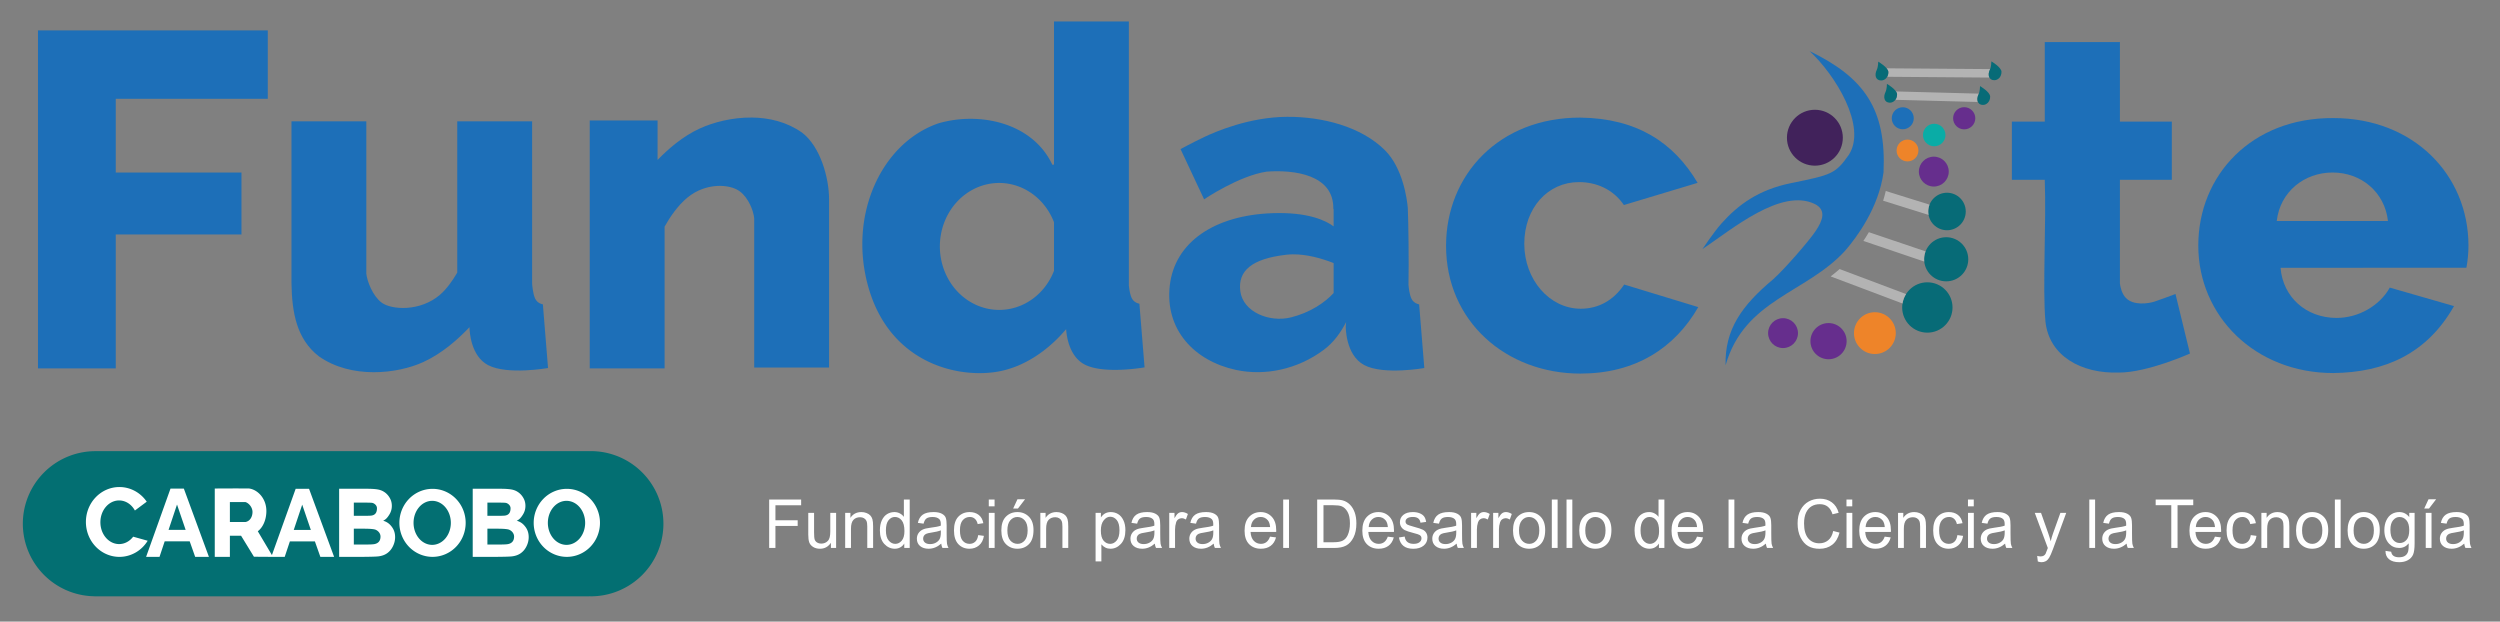 <?xml version="1.0" encoding="UTF-8"?>
<!-- Created with Inkscape (http://www.inkscape.org/) -->
<svg width="379.22mm" height="94.289mm" version="1.1" viewBox="0 0 379.22 94.289" xml:space="preserve" xmlns="http://www.w3.org/2000/svg"><rect x="0" y="0" width="379.22" height="94.289" fill="#808080" stroke="none"/><g transform="translate(1.216)" fill="#1a1a1a"><path transform="scale(1.092 .915)" d="m251.7 82.673c-0.581 0-1.107 0.157-1.578 0.471-0.471 0.31-0.845 0.772-1.123 1.386-0.274 0.61-0.411 1.357-0.411 2.241 0 0.895 0.137 1.671 0.411 2.328 0.278 0.657 0.632 1.136 1.062 1.435 0.435 0.296 0.957 0.444 1.567 0.444 0.694 0 1.282-0.221 1.764-0.663 0.486-0.446 0.825-1.119 1.019-2.021l-0.877-0.269c-0.117 0.687-0.349 1.2-0.696 1.539-0.343 0.336-0.752 0.504-1.227 0.504-0.643 0-1.157-0.274-1.544-0.821-0.387-0.551-0.581-1.377-0.581-2.476 0-0.727 0.095-1.327 0.285-1.802 0.194-0.475 0.451-0.824 0.772-1.047 0.321-0.226 0.701-0.339 1.14-0.339 0.88 0 1.466 0.559 1.758 1.676l0.854-0.247c-0.183-0.767-0.502-1.347-0.958-1.742-0.456-0.398-1.002-0.597-1.638-0.597zm-111.48 0.093-0.597 1.534h0.668l0.986-1.534h-1.057zm196.01 0-0.597 1.534h0.668l0.986-1.534h-1.057zm-230.5 0.043v8.031h0.871v-3.648h3.09v-0.948h-3.09v-2.487h3.571v-0.948h-4.442zm18.712 0v2.881c-0.15-0.252-0.339-0.447-0.57-0.586-0.226-0.142-0.473-0.213-0.739-0.213-0.372 0-0.712 0.111-1.019 0.334-0.303 0.223-0.546 0.564-0.729 1.024-0.183 0.46-0.274 1.021-0.274 1.682 0 0.964 0.205 1.712 0.614 2.246 0.413 0.53 0.9 0.794 1.463 0.794 0.267 0 0.515-0.073 0.745-0.219 0.23-0.15 0.418-0.365 0.564-0.646v0.734h0.756v-8.031h-0.811zm11.794 0v1.134h0.805v-1.134h-0.805zm40.897 0v8.031h0.805v-8.031h-0.805zm4.721 0v8.031h2.377c0.676 0 1.221-0.132 1.638-0.395 0.42-0.267 0.763-0.716 1.03-1.347 0.267-0.635 0.4-1.408 0.4-2.317 0-0.708-0.079-1.32-0.236-1.835-0.157-0.519-0.376-0.948-0.658-1.288s-0.613-0.573-0.997-0.701c-0.292-0.099-0.72-0.148-1.282-0.148h-2.273zm32.593 0v8.031h0.805v-8.031h-0.805zm2.043 0v8.031h0.806v-8.031h-0.806zm12.78 0v2.881c-0.15-0.252-0.34-0.447-0.57-0.586-0.226-0.142-0.473-0.213-0.739-0.213-0.372 0-0.712 0.111-1.019 0.334-0.303 0.223-0.546 0.564-0.728 1.024-0.183 0.46-0.274 1.021-0.274 1.682 0 0.964 0.205 1.712 0.614 2.246 0.413 0.53 0.9 0.794 1.463 0.794 0.267 0 0.515-0.073 0.745-0.219 0.23-0.15 0.418-0.365 0.564-0.646v0.734h0.756v-8.031h-0.81zm9.728 0v8.031h0.805v-8.031h-0.805zm16.378 0v1.134h0.805v-1.134h-0.805zm16.877 0v1.134h0.805v-1.134h-0.805zm16.855 0v8.031h0.806v-8.031h-0.806zm9.219 0v0.948h2.169v7.083h0.871v-7.083h2.18v-0.948h-5.22zm24.891 0v8.031h0.805v-8.031h-0.805zm-140.49 0.948h1.38c0.508 0 0.878 0.053 1.112 0.159 0.347 0.157 0.63 0.469 0.849 0.937 0.223 0.464 0.334 1.103 0.334 1.917 0 0.76-0.104 1.411-0.312 1.956-0.157 0.409-0.381 0.707-0.674 0.893-0.292 0.183-0.721 0.274-1.287 0.274h-1.402v-6.135zm-64.194 1.134c-0.329 0-0.621 0.08-0.877 0.241-0.252 0.157-0.466 0.396-0.641 0.718v-0.827h-0.728v5.817h0.805v-3.177c0-0.701 0.115-1.196 0.345-1.485 0.23-0.288 0.539-0.433 0.926-0.433 0.204 0 0.384 0.055 0.537 0.165 0.157 0.106 0.272 0.257 0.345 0.454 0.073 0.197 0.11 0.509 0.11 0.937v3.539h0.811v-3.577c0-0.537-0.033-0.935-0.099-1.194-0.066-0.259-0.166-0.469-0.301-0.63-0.131-0.164-0.306-0.296-0.526-0.395-0.215-0.102-0.451-0.153-0.707-0.153zm10.019 0c-0.643 0-1.137 0.142-1.484 0.427-0.343 0.285-0.572 0.739-0.685 1.364l0.795 0.132c0.088-0.427 0.224-0.718 0.411-0.871 0.186-0.157 0.467-0.235 0.843-0.235 0.416 0 0.725 0.117 0.926 0.351 0.142 0.161 0.214 0.44 0.214 0.838l-0.006 0.252c-0.307 0.131-0.789 0.244-1.446 0.339-0.489 0.069-0.855 0.177-1.096 0.323-0.241 0.146-0.431 0.349-0.57 0.608s-0.208 0.557-0.208 0.892c0 0.508 0.148 0.911 0.444 1.211s0.692 0.449 1.189 0.449c0.314 0 0.617-0.071 0.909-0.213 0.292-0.142 0.573-0.354 0.843-0.636 0.026 0.278 0.081 0.517 0.165 0.718h0.843c-0.102-0.226-0.172-0.459-0.208-0.696-0.033-0.241-0.049-0.821-0.049-1.742v-1.315c0-0.533-0.039-0.938-0.115-1.216-0.073-0.278-0.252-0.51-0.536-0.696-0.285-0.19-0.678-0.285-1.178-0.285zm5.029 0c-0.639 0-1.163 0.254-1.572 0.762-0.405 0.504-0.608 1.261-0.608 2.273 0 1.004 0.201 1.764 0.603 2.279 0.405 0.511 0.921 0.767 1.545 0.767 0.515 0 0.955-0.182 1.32-0.548 0.369-0.365 0.599-0.895 0.69-1.589l-0.794-0.126c-0.058 0.497-0.197 0.863-0.416 1.101-0.215 0.234-0.477 0.351-0.783 0.351-0.391 0-0.712-0.177-0.964-0.531-0.248-0.354-0.372-0.928-0.372-1.72 0-0.767 0.13-1.325 0.389-1.676 0.263-0.354 0.593-0.531 0.992-0.531 0.267 0 0.495 0.099 0.685 0.296 0.19 0.194 0.324 0.487 0.4 0.882l0.783-0.148c-0.095-0.614-0.312-1.073-0.652-1.38-0.336-0.307-0.751-0.46-1.244-0.46zm6.634 0c-0.646 0-1.181 0.255-1.605 0.767-0.42 0.511-0.63 1.269-0.63 2.273 0 1.001 0.212 1.758 0.635 2.273 0.427 0.511 0.96 0.767 1.599 0.767 0.65 0 1.185-0.255 1.605-0.767 0.42-0.511 0.63-1.289 0.63-2.334 0-0.964-0.214-1.702-0.641-2.213-0.427-0.511-0.959-0.767-1.594-0.767zm5.428 0c-0.329 0-0.62 0.08-0.876 0.241-0.252 0.157-0.466 0.396-0.641 0.718v-0.827h-0.729v5.817h0.805v-3.177c0-0.701 0.115-1.196 0.345-1.485 0.23-0.288 0.538-0.433 0.925-0.433 0.205 0 0.384 0.055 0.537 0.165 0.157 0.106 0.272 0.257 0.345 0.454 0.073 0.197 0.109 0.509 0.109 0.937v3.539h0.811v-3.577c0-0.537-0.033-0.935-0.098-1.194-0.066-0.259-0.166-0.469-0.301-0.63-0.131-0.164-0.307-0.296-0.526-0.395-0.215-0.102-0.451-0.153-0.707-0.153zm7.543 0c-0.288 0-0.545 0.069-0.767 0.208-0.223 0.139-0.425 0.366-0.608 0.68v-0.756h-0.739v8.047h0.805v-2.832c0.157 0.234 0.343 0.415 0.559 0.542 0.215 0.128 0.448 0.191 0.696 0.191 0.559 0 1.044-0.266 1.457-0.799 0.416-0.537 0.624-1.3 0.624-2.29 0-0.639-0.093-1.185-0.279-1.638-0.183-0.456-0.426-0.796-0.729-1.018s-0.642-0.334-1.018-0.334zm5.034 0c-0.643 0-1.137 0.142-1.484 0.427-0.343 0.285-0.571 0.739-0.684 1.364l0.794 0.132c0.088-0.427 0.224-0.718 0.411-0.871 0.186-0.157 0.468-0.235 0.844-0.235 0.416 0 0.724 0.117 0.925 0.351 0.142 0.161 0.214 0.44 0.214 0.838l-0.005 0.252c-0.307 0.131-0.789 0.244-1.447 0.339-0.489 0.069-0.854 0.177-1.095 0.323-0.241 0.146-0.431 0.349-0.57 0.608-0.139 0.259-0.208 0.557-0.208 0.892 0 0.508 0.148 0.911 0.444 1.211 0.296 0.299 0.692 0.449 1.189 0.449 0.314 0 0.617-0.071 0.909-0.213 0.292-0.142 0.573-0.354 0.843-0.636 0.026 0.278 0.081 0.517 0.165 0.718h0.843c-0.102-0.226-0.172-0.459-0.208-0.696-0.033-0.241-0.049-0.821-0.049-1.742v-1.315c0-0.533-0.038-0.938-0.115-1.216-0.073-0.278-0.252-0.51-0.537-0.696-0.285-0.19-0.678-0.285-1.178-0.285zm4.848 0c-0.194 0-0.369 0.068-0.526 0.203-0.153 0.131-0.323 0.402-0.509 0.811v-0.882h-0.729v5.817h0.805v-3.046c0-0.424 0.051-0.824 0.153-1.2 0.058-0.215 0.159-0.383 0.301-0.504s0.3-0.181 0.471-0.181c0.19 0 0.385 0.071 0.586 0.213l0.274-0.915c-0.281-0.212-0.557-0.318-0.827-0.318zm3.331 0c-0.643 0-1.137 0.142-1.484 0.427-0.343 0.285-0.572 0.739-0.685 1.364l0.794 0.132c0.088-0.427 0.225-0.718 0.411-0.871 0.186-0.157 0.467-0.235 0.843-0.235 0.416 0 0.725 0.117 0.926 0.351 0.142 0.161 0.213 0.44 0.213 0.838l-0.005 0.252c-0.307 0.131-0.789 0.244-1.446 0.339-0.489 0.069-0.855 0.177-1.096 0.323-0.241 0.146-0.431 0.349-0.57 0.608-0.139 0.259-0.208 0.557-0.208 0.892 0 0.508 0.148 0.911 0.444 1.211 0.296 0.299 0.692 0.449 1.188 0.449 0.314 0 0.618-0.071 0.91-0.213 0.292-0.142 0.573-0.354 0.843-0.636 0.026 0.278 0.08 0.517 0.164 0.718h0.844c-0.102-0.226-0.172-0.459-0.209-0.696-0.033-0.241-0.049-0.821-0.049-1.742v-1.315c0-0.533-0.038-0.938-0.115-1.216-0.073-0.278-0.252-0.51-0.537-0.696-0.285-0.19-0.677-0.285-1.177-0.285zm7.603 0c-0.646 0-1.181 0.265-1.605 0.794-0.42 0.526-0.63 1.29-0.63 2.295 0 0.968 0.208 1.709 0.624 2.224 0.42 0.511 0.968 0.767 1.643 0.767 0.537 0 0.986-0.157 1.347-0.471 0.365-0.318 0.617-0.787 0.756-1.408l-0.833-0.126c-0.237 0.796-0.659 1.194-1.265 1.194-0.387 0-0.716-0.166-0.986-0.498-0.27-0.332-0.422-0.825-0.455-1.479h3.561l0.005-0.263c0-0.982-0.206-1.733-0.619-2.251-0.413-0.519-0.928-0.778-1.545-0.778zm16.357 0c-0.646 0-1.181 0.265-1.605 0.794-0.42 0.526-0.63 1.29-0.63 2.295 0 0.968 0.209 1.709 0.625 2.224 0.42 0.511 0.967 0.767 1.643 0.767 0.537 0 0.986-0.157 1.348-0.471 0.365-0.318 0.617-0.787 0.756-1.408l-0.833-0.126c-0.237 0.796-0.659 1.194-1.265 1.194-0.387 0-0.716-0.166-0.986-0.498-0.27-0.332-0.422-0.825-0.455-1.479h3.56l0.006-0.263c0-0.982-0.207-1.733-0.619-2.251-0.413-0.519-0.927-0.778-1.544-0.778zm4.782 0c-0.562 0-1.003 0.155-1.32 0.466-0.318 0.31-0.476 0.714-0.476 1.21 0 0.288 0.058 0.546 0.175 0.772s0.282 0.407 0.493 0.542c0.212 0.135 0.632 0.299 1.26 0.493 0.435 0.131 0.708 0.241 0.822 0.329 0.164 0.128 0.246 0.307 0.246 0.537 0 0.267-0.097 0.487-0.29 0.663-0.19 0.172-0.46 0.257-0.811 0.257s-0.632-0.099-0.843-0.296c-0.212-0.201-0.341-0.506-0.389-0.915l-0.8 0.154c0.183 1.249 0.846 1.873 1.989 1.873 0.61 0 1.09-0.172 1.44-0.515 0.354-0.343 0.531-0.792 0.531-1.347 0-0.299-0.055-0.557-0.164-0.772-0.11-0.219-0.263-0.391-0.46-0.515-0.197-0.128-0.63-0.299-1.298-0.515-0.486-0.161-0.778-0.278-0.877-0.351-0.164-0.124-0.246-0.294-0.246-0.51 0-0.219 0.086-0.398 0.257-0.537 0.172-0.142 0.433-0.213 0.783-0.213 0.617 0 0.962 0.317 1.036 0.953l0.789-0.132c-0.055-0.402-0.153-0.71-0.296-0.926s-0.349-0.387-0.619-0.515c-0.267-0.128-0.577-0.191-0.931-0.191zm5.007 0c-0.643 0-1.137 0.142-1.484 0.427-0.343 0.285-0.572 0.739-0.685 1.364l0.794 0.132c0.088-0.427 0.225-0.718 0.411-0.871 0.186-0.157 0.467-0.235 0.843-0.235 0.416 0 0.725 0.117 0.926 0.351 0.142 0.161 0.214 0.44 0.214 0.838l-0.006 0.252c-0.307 0.131-0.789 0.244-1.446 0.339-0.489 0.069-0.855 0.177-1.096 0.323-0.241 0.146-0.431 0.349-0.57 0.608-0.139 0.259-0.208 0.557-0.208 0.892 0 0.508 0.148 0.911 0.444 1.211 0.296 0.299 0.692 0.449 1.188 0.449 0.314 0 0.618-0.071 0.91-0.213 0.292-0.142 0.573-0.354 0.843-0.636 0.026 0.278 0.08 0.517 0.164 0.718h0.844c-0.102-0.226-0.172-0.459-0.208-0.696-0.033-0.241-0.05-0.821-0.05-1.742v-1.315c0-0.533-0.038-0.938-0.115-1.216-0.073-0.278-0.252-0.51-0.537-0.696-0.285-0.19-0.677-0.285-1.177-0.285zm4.848 0c-0.194 0-0.369 0.068-0.526 0.203-0.153 0.131-0.323 0.402-0.509 0.811v-0.882h-0.728v5.817h0.805v-3.046c0-0.424 0.051-0.824 0.154-1.2 0.058-0.215 0.158-0.383 0.301-0.504s0.3-0.181 0.471-0.181c0.19 0 0.385 0.071 0.586 0.213l0.274-0.915c-0.281-0.212-0.557-0.318-0.827-0.318zm3.062 0c-0.194 0-0.369 0.068-0.526 0.203-0.153 0.131-0.323 0.402-0.509 0.811v-0.882h-0.728v5.817h0.805v-3.046c0-0.424 0.051-0.824 0.154-1.2 0.058-0.215 0.158-0.383 0.301-0.504 0.142-0.121 0.3-0.181 0.471-0.181 0.19 0 0.385 0.071 0.586 0.213l0.274-0.915c-0.281-0.212-0.557-0.318-0.827-0.318zm3.232 0c-0.646 0-1.181 0.255-1.605 0.767-0.42 0.511-0.63 1.269-0.63 2.273 0 1.001 0.212 1.758 0.635 2.273 0.427 0.511 0.961 0.767 1.6 0.767 0.65 0 1.185-0.255 1.605-0.767 0.42-0.511 0.63-1.289 0.63-2.334 0-0.964-0.214-1.702-0.641-2.213-0.427-0.511-0.958-0.767-1.594-0.767zm9.202 0c-0.646 0-1.181 0.255-1.605 0.767-0.42 0.511-0.63 1.269-0.63 2.273 0 1.001 0.212 1.758 0.635 2.273 0.427 0.511 0.96 0.767 1.599 0.767 0.65 0 1.185-0.255 1.605-0.767 0.42-0.511 0.63-1.289 0.63-2.334 0-0.964-0.214-1.702-0.641-2.213-0.427-0.511-0.959-0.767-1.594-0.767zm12.818 0c-0.646 0-1.181 0.265-1.605 0.794-0.42 0.526-0.63 1.29-0.63 2.295 0 0.968 0.208 1.709 0.624 2.224 0.42 0.511 0.968 0.767 1.643 0.767 0.537 0 0.986-0.157 1.348-0.471 0.365-0.318 0.617-0.787 0.756-1.408l-0.833-0.126c-0.237 0.796-0.659 1.194-1.265 1.194-0.387 0-0.716-0.166-0.986-0.498-0.27-0.332-0.422-0.825-0.455-1.479h3.561l0.006-0.263c0-0.982-0.207-1.733-0.619-2.251-0.413-0.519-0.927-0.778-1.544-0.778zm9.789 0c-0.643 0-1.137 0.142-1.484 0.427-0.343 0.285-0.572 0.739-0.685 1.364l0.794 0.132c0.088-0.427 0.225-0.718 0.411-0.871 0.186-0.157 0.467-0.235 0.843-0.235 0.416 0 0.725 0.117 0.926 0.351 0.142 0.161 0.213 0.44 0.213 0.838l-0.005 0.252c-0.307 0.131-0.789 0.244-1.446 0.339-0.489 0.069-0.855 0.177-1.096 0.323-0.241 0.146-0.431 0.349-0.57 0.608s-0.208 0.557-0.208 0.892c0 0.508 0.148 0.911 0.444 1.211 0.296 0.299 0.692 0.449 1.188 0.449 0.314 0 0.618-0.071 0.91-0.213 0.292-0.142 0.573-0.354 0.843-0.636 0.026 0.278 0.08 0.517 0.164 0.718h0.843c-0.102-0.226-0.172-0.459-0.208-0.696-0.033-0.241-0.049-0.821-0.049-1.742v-1.315c0-0.533-0.038-0.938-0.115-1.216-0.073-0.278-0.252-0.51-0.537-0.696-0.285-0.19-0.677-0.285-1.177-0.285zm16.285 0c-0.646 0-1.181 0.265-1.605 0.794-0.42 0.526-0.63 1.29-0.63 2.295 0 0.968 0.208 1.709 0.624 2.224 0.42 0.511 0.968 0.767 1.643 0.767 0.537 0 0.986-0.157 1.348-0.471 0.365-0.318 0.617-0.787 0.756-1.408l-0.833-0.126c-0.237 0.796-0.659 1.194-1.265 1.194-0.387 0-0.716-0.166-0.986-0.498-0.27-0.332-0.422-0.825-0.455-1.479h3.561l0.006-0.263c0-0.982-0.207-1.733-0.619-2.251-0.413-0.519-0.927-0.778-1.544-0.778zm5.401 0c-0.329 0-0.62 0.08-0.876 0.241-0.252 0.157-0.466 0.396-0.641 0.718v-0.827h-0.729v5.817h0.805v-3.177c0-0.701 0.115-1.196 0.345-1.485 0.23-0.288 0.539-0.433 0.926-0.433 0.205 0 0.384 0.055 0.537 0.165 0.157 0.106 0.272 0.257 0.345 0.454 0.073 0.197 0.109 0.509 0.109 0.937v3.539h0.811v-3.577c0-0.537-0.033-0.935-0.098-1.194-0.066-0.259-0.166-0.469-0.301-0.63-0.131-0.164-0.307-0.296-0.526-0.395-0.215-0.102-0.451-0.153-0.707-0.153zm4.815 0c-0.639 0-1.163 0.254-1.572 0.762-0.405 0.504-0.608 1.261-0.608 2.273 0 1.004 0.201 1.764 0.603 2.279 0.405 0.511 0.92 0.767 1.544 0.767 0.515 0 0.955-0.182 1.32-0.548 0.369-0.365 0.599-0.895 0.69-1.589l-0.794-0.126c-0.058 0.497-0.197 0.863-0.416 1.101-0.215 0.234-0.477 0.351-0.783 0.351-0.391 0-0.712-0.177-0.964-0.531-0.248-0.354-0.372-0.928-0.372-1.72 0-0.767 0.13-1.325 0.389-1.676 0.263-0.354 0.593-0.531 0.992-0.531 0.267 0 0.495 0.099 0.685 0.296 0.19 0.194 0.323 0.487 0.4 0.882l0.783-0.148c-0.095-0.614-0.312-1.073-0.652-1.38-0.336-0.307-0.75-0.46-1.243-0.46zm6.732 0c-0.643 0-1.137 0.142-1.484 0.427-0.343 0.285-0.571 0.739-0.684 1.364l0.794 0.132c0.088-0.427 0.224-0.718 0.411-0.871 0.186-0.157 0.467-0.235 0.843-0.235 0.416 0 0.725 0.117 0.926 0.351 0.142 0.161 0.214 0.44 0.214 0.838l-0.006 0.252c-0.307 0.131-0.789 0.244-1.446 0.339-0.489 0.069-0.855 0.177-1.096 0.323-0.241 0.146-0.431 0.349-0.57 0.608s-0.208 0.557-0.208 0.892c0 0.508 0.148 0.911 0.444 1.211 0.296 0.299 0.692 0.449 1.189 0.449 0.314 0 0.617-0.071 0.909-0.213 0.292-0.142 0.573-0.354 0.843-0.636 0.026 0.278 0.081 0.517 0.165 0.718h0.843c-0.102-0.226-0.172-0.459-0.208-0.696-0.033-0.241-0.049-0.821-0.049-1.742v-1.315c0-0.533-0.038-0.938-0.115-1.216-0.073-0.278-0.252-0.51-0.537-0.696-0.285-0.19-0.678-0.285-1.178-0.285zm16.877 0c-0.643 0-1.137 0.142-1.484 0.427-0.343 0.285-0.572 0.739-0.685 1.364l0.795 0.132c0.088-0.427 0.224-0.718 0.411-0.871 0.186-0.157 0.467-0.235 0.843-0.235 0.416 0 0.725 0.117 0.926 0.351 0.142 0.161 0.214 0.44 0.214 0.838l-0.006 0.252c-0.307 0.131-0.789 0.244-1.446 0.339-0.489 0.069-0.855 0.177-1.096 0.323-0.241 0.146-0.431 0.349-0.57 0.608s-0.208 0.557-0.208 0.892c0 0.508 0.148 0.911 0.444 1.211 0.296 0.299 0.692 0.449 1.189 0.449 0.314 0 0.617-0.071 0.909-0.213 0.292-0.142 0.573-0.354 0.843-0.636 0.026 0.278 0.081 0.517 0.165 0.718h0.843c-0.102-0.226-0.172-0.459-0.208-0.696-0.033-0.241-0.049-0.821-0.049-1.742v-1.315c0-0.533-0.039-0.938-0.115-1.216-0.073-0.278-0.252-0.51-0.536-0.696-0.285-0.19-0.678-0.285-1.178-0.285zm12.046 0c-0.646 0-1.181 0.265-1.605 0.794-0.42 0.526-0.63 1.29-0.63 2.295 0 0.968 0.208 1.709 0.624 2.224 0.42 0.511 0.968 0.767 1.643 0.767 0.537 0 0.986-0.157 1.348-0.471 0.365-0.318 0.617-0.787 0.756-1.408l-0.833-0.126c-0.237 0.796-0.659 1.194-1.265 1.194-0.387 0-0.716-0.166-0.986-0.498-0.27-0.332-0.422-0.825-0.455-1.479h3.561l0.006-0.263c0-0.982-0.207-1.733-0.619-2.251-0.413-0.519-0.927-0.778-1.544-0.778zm5.099 0c-0.639 0-1.163 0.254-1.572 0.762-0.405 0.504-0.608 1.261-0.608 2.273 0 1.004 0.2 1.764 0.602 2.279 0.405 0.511 0.921 0.767 1.545 0.767 0.515 0 0.955-0.182 1.32-0.548 0.369-0.365 0.599-0.895 0.691-1.589l-0.795-0.126c-0.058 0.497-0.197 0.863-0.416 1.101-0.215 0.234-0.476 0.351-0.783 0.351-0.391 0-0.712-0.177-0.964-0.531-0.248-0.354-0.373-0.928-0.373-1.72 0-0.767 0.13-1.325 0.389-1.676 0.263-0.354 0.593-0.531 0.992-0.531 0.267 0 0.495 0.099 0.685 0.296 0.19 0.194 0.323 0.487 0.4 0.882l0.783-0.148c-0.095-0.614-0.312-1.073-0.652-1.38-0.336-0.307-0.751-0.46-1.244-0.46zm4.903 0c-0.329 0-0.621 0.08-0.877 0.241-0.252 0.157-0.466 0.396-0.641 0.718v-0.827h-0.729v5.817h0.806v-3.177c0-0.701 0.115-1.196 0.345-1.485 0.23-0.288 0.539-0.433 0.926-0.433 0.204 0 0.384 0.055 0.537 0.165 0.157 0.106 0.272 0.257 0.345 0.454 0.073 0.197 0.11 0.509 0.11 0.937v3.539h0.811v-3.577c0-0.537-0.033-0.935-0.099-1.194-0.066-0.259-0.166-0.469-0.301-0.63-0.131-0.164-0.306-0.296-0.526-0.395-0.215-0.102-0.451-0.153-0.707-0.153zm4.804 0c-0.646 0-1.181 0.255-1.605 0.767-0.42 0.511-0.63 1.269-0.63 2.273 0 1.001 0.212 1.758 0.635 2.273 0.427 0.511 0.96 0.767 1.599 0.767 0.65 0 1.185-0.255 1.605-0.767 0.42-0.511 0.63-1.289 0.63-2.334 0-0.964-0.214-1.702-0.641-2.213-0.427-0.511-0.959-0.767-1.594-0.767zm7.16 0c-0.646 0-1.181 0.255-1.605 0.767-0.42 0.511-0.63 1.269-0.63 2.273 0 1.001 0.212 1.758 0.636 2.273 0.427 0.511 0.96 0.767 1.599 0.767 0.65 0 1.185-0.255 1.605-0.767 0.42-0.511 0.63-1.289 0.63-2.334 0-0.964-0.213-1.702-0.641-2.213-0.427-0.511-0.959-0.767-1.594-0.767zm4.941 0c-0.383 0-0.73 0.109-1.041 0.329-0.307 0.219-0.555 0.562-0.745 1.03-0.19 0.467-0.285 1.013-0.285 1.638 0 0.931 0.215 1.675 0.646 2.23 0.376 0.482 0.849 0.723 1.419 0.723 0.267 0 0.509-0.064 0.729-0.192 0.219-0.128 0.416-0.318 0.592-0.57 0 0.657-0.024 1.088-0.071 1.293-0.077 0.336-0.221 0.588-0.432 0.756-0.208 0.172-0.49 0.257-0.844 0.257-0.325 0-0.579-0.077-0.761-0.23-0.183-0.15-0.292-0.379-0.329-0.69l-0.789-0.143c-0.011 0.588 0.15 1.048 0.482 1.381 0.332 0.332 0.807 0.498 1.424 0.498 0.467 0 0.867-0.111 1.2-0.334 0.332-0.219 0.572-0.52 0.718-0.904 0.146-0.38 0.219-1.017 0.219-1.912v-5.028h-0.745v0.701c-0.179-0.278-0.385-0.486-0.619-0.625-0.23-0.139-0.486-0.208-0.767-0.208zm7.948 0c-0.643 0-1.137 0.142-1.484 0.427-0.343 0.285-0.572 0.739-0.685 1.364l0.794 0.132c0.088-0.427 0.225-0.718 0.411-0.871 0.186-0.157 0.467-0.235 0.843-0.235 0.416 0 0.725 0.117 0.926 0.351 0.142 0.161 0.214 0.44 0.214 0.838l-0.006 0.252c-0.307 0.131-0.789 0.244-1.446 0.339-0.489 0.069-0.855 0.177-1.096 0.323-0.241 0.146-0.431 0.349-0.57 0.608s-0.208 0.557-0.208 0.892c0 0.508 0.148 0.911 0.444 1.211 0.296 0.299 0.692 0.449 1.189 0.449 0.314 0 0.617-0.071 0.909-0.213 0.292-0.142 0.573-0.354 0.843-0.636 0.026 0.278 0.08 0.517 0.164 0.718h0.844c-0.102-0.226-0.172-0.459-0.208-0.696-0.033-0.241-0.05-0.821-0.05-1.742v-1.315c0-0.533-0.038-0.938-0.115-1.216-0.073-0.278-0.252-0.51-0.537-0.696-0.285-0.19-0.677-0.285-1.177-0.285zm-228.95 0.132v3.604c0 0.537 0.044 0.961 0.132 1.271 0.091 0.31 0.27 0.568 0.537 0.772 0.267 0.201 0.588 0.301 0.964 0.301 0.318 0 0.602-0.082 0.854-0.246 0.252-0.164 0.471-0.411 0.658-0.74v0.855h0.723v-5.817h-0.81v3.117c0 0.73-0.106 1.232-0.318 1.506-0.248 0.318-0.566 0.476-0.953 0.476-0.208 0-0.394-0.06-0.559-0.181-0.161-0.124-0.272-0.286-0.334-0.487-0.058-0.204-0.088-0.606-0.088-1.205v-3.226h-0.805zm25.082 0v5.817h0.805v-5.817h-0.805zm119.14 0v5.817h0.805v-5.817h-0.805zm16.877 0v5.817h0.805v-5.817h-0.805zm9.274 0 1.813 5.828c-0.186 0.592-0.292 0.913-0.317 0.964-0.073 0.146-0.166 0.254-0.28 0.323-0.11 0.069-0.25 0.104-0.422 0.104-0.128 0-0.281-0.03-0.46-0.088l0.088 0.926c0.194 0.08 0.367 0.121 0.52 0.121 0.219 0 0.414-0.057 0.586-0.17 0.175-0.113 0.33-0.3 0.465-0.559 0.139-0.256 0.327-0.767 0.564-1.534l1.813-5.916h-0.811l-1.019 3.39c-0.128 0.431-0.237 0.873-0.329 1.325-0.106-0.478-0.221-0.928-0.345-1.347l-0.997-3.369h-0.871zm54.307 0v5.817h0.805v-5.817h-0.805zm-182.75 0.641c0.362 0 0.669 0.182 0.921 0.548 0.252 0.365 0.378 0.928 0.378 1.687 0 0.771-0.13 1.34-0.389 1.709-0.259 0.369-0.56 0.553-0.904 0.553-0.358 0-0.663-0.177-0.915-0.531-0.252-0.358-0.378-0.913-0.378-1.665 0-0.749 0.133-1.318 0.4-1.709 0.267-0.394 0.562-0.592 0.887-0.592zm-29.903 0.038c0.383 0 0.701 0.188 0.953 0.564 0.252 0.372 0.378 0.966 0.378 1.78 0 0.708-0.126 1.238-0.378 1.589-0.252 0.351-0.55 0.526-0.893 0.526-0.347 0-0.651-0.182-0.914-0.548-0.259-0.365-0.389-0.924-0.389-1.676 0-0.771 0.122-1.335 0.367-1.693 0.245-0.362 0.537-0.542 0.877-0.542zm50.812 0c0.402 0 0.732 0.18 0.992 0.542 0.179 0.248 0.287 0.625 0.323 1.129h-2.662c0.026-0.511 0.166-0.917 0.422-1.216 0.256-0.303 0.564-0.454 0.926-0.454zm16.356 0c0.402 0 0.732 0.18 0.992 0.542 0.179 0.248 0.287 0.625 0.323 1.129h-2.662c0.026-0.511 0.166-0.917 0.421-1.216 0.256-0.303 0.564-0.454 0.926-0.454zm37.659 0c0.383 0 0.701 0.188 0.953 0.564 0.252 0.372 0.378 0.966 0.378 1.78 0 0.708-0.126 1.238-0.378 1.589-0.252 0.351-0.549 0.526-0.893 0.526-0.347 0-0.652-0.182-0.915-0.548-0.259-0.365-0.389-0.924-0.389-1.676 0-0.771 0.122-1.335 0.367-1.693 0.245-0.362 0.536-0.542 0.876-0.542zm5.292 0c0.402 0 0.732 0.18 0.992 0.542 0.179 0.248 0.287 0.625 0.323 1.129h-2.662c0.026-0.511 0.166-0.917 0.421-1.216 0.256-0.303 0.564-0.454 0.926-0.454zm26.074 0c0.402 0 0.732 0.18 0.992 0.542 0.179 0.248 0.287 0.625 0.323 1.129h-2.662c0.026-0.511 0.166-0.917 0.421-1.216 0.256-0.303 0.564-0.454 0.926-0.454zm45.871 0c0.402 0 0.732 0.18 0.992 0.542 0.179 0.248 0.287 0.625 0.323 1.129h-2.662c0.026-0.511 0.166-0.917 0.422-1.216 0.256-0.303 0.564-0.454 0.926-0.454zm-165.05 0.006c0.405 0 0.745 0.184 1.019 0.553 0.274 0.365 0.411 0.922 0.411 1.67 0 0.745-0.137 1.304-0.411 1.676-0.27 0.369-0.596 0.553-0.975 0.553-0.405 0-0.745-0.182-1.018-0.548-0.274-0.369-0.411-0.929-0.411-1.682 0-0.745 0.135-1.302 0.405-1.67 0.27-0.369 0.597-0.553 0.981-0.553zm71.073 0c0.405 0 0.745 0.184 1.019 0.553 0.274 0.365 0.411 0.922 0.411 1.67 0 0.745-0.137 1.304-0.411 1.676-0.27 0.369-0.595 0.553-0.975 0.553-0.405 0-0.745-0.182-1.019-0.548-0.274-0.369-0.411-0.929-0.411-1.682 0-0.745 0.135-1.302 0.405-1.67 0.27-0.369 0.597-0.553 0.98-0.553zm9.203 0c0.405 0 0.745 0.184 1.019 0.553 0.274 0.365 0.411 0.922 0.411 1.67 0 0.745-0.137 1.304-0.411 1.676-0.27 0.369-0.595 0.553-0.975 0.553-0.405 0-0.745-0.182-1.019-0.548-0.274-0.369-0.411-0.929-0.411-1.682 0-0.745 0.135-1.302 0.405-1.67 0.27-0.369 0.597-0.553 0.981-0.553zm99.569 0c0.405 0 0.745 0.184 1.019 0.553 0.274 0.365 0.411 0.922 0.411 1.67 0 0.745-0.137 1.304-0.411 1.676-0.27 0.369-0.595 0.553-0.975 0.553-0.405 0-0.745-0.182-1.019-0.548-0.274-0.369-0.411-0.929-0.411-1.682 0-0.745 0.135-1.302 0.405-1.67 0.27-0.369 0.597-0.553 0.981-0.553zm7.16 0c0.405 0 0.745 0.184 1.018 0.553 0.274 0.365 0.411 0.922 0.411 1.67 0 0.745-0.137 1.304-0.411 1.676-0.27 0.369-0.595 0.553-0.975 0.553-0.405 0-0.745-0.182-1.019-0.548-0.274-0.369-0.411-0.929-0.411-1.682 0-0.745 0.135-1.302 0.405-1.67 0.27-0.369 0.597-0.553 0.981-0.553zm4.99 0c0.376 0 0.695 0.178 0.958 0.536 0.263 0.354 0.395 0.897 0.395 1.627 0 0.749-0.128 1.295-0.384 1.638s-0.566 0.515-0.931 0.515-0.674-0.176-0.926-0.526c-0.252-0.351-0.378-0.907-0.378-1.67 0-0.701 0.126-1.229 0.378-1.583 0.256-0.358 0.551-0.536 0.887-0.536zm-202.62 2.213v0.361c0 0.478-0.058 0.844-0.175 1.096-0.117 0.248-0.294 0.447-0.532 0.597-0.234 0.15-0.494 0.225-0.783 0.225-0.303 0-0.541-0.082-0.712-0.246-0.172-0.168-0.257-0.391-0.257-0.668 0-0.179 0.037-0.336 0.11-0.471 0.077-0.139 0.182-0.244 0.317-0.317 0.135-0.077 0.373-0.144 0.712-0.203 0.584-0.102 1.024-0.227 1.32-0.373zm29.668 0v0.361c0 0.478-0.059 0.844-0.175 1.096-0.117 0.248-0.294 0.447-0.531 0.597-0.234 0.15-0.495 0.225-0.783 0.225-0.303 0-0.54-0.082-0.712-0.246-0.172-0.168-0.258-0.391-0.258-0.668 0-0.179 0.037-0.336 0.11-0.471 0.077-0.139 0.182-0.244 0.317-0.317 0.135-0.077 0.373-0.144 0.712-0.203 0.584-0.102 1.024-0.227 1.32-0.373zm8.178 0v0.361c0 0.478-0.059 0.844-0.175 1.096-0.117 0.248-0.294 0.447-0.531 0.597-0.234 0.15-0.495 0.225-0.783 0.225-0.303 0-0.54-0.082-0.712-0.246-0.172-0.168-0.257-0.391-0.257-0.668 0-0.179 0.036-0.336 0.109-0.471 0.077-0.139 0.183-0.244 0.318-0.317 0.135-0.077 0.372-0.144 0.712-0.203 0.584-0.102 1.024-0.227 1.32-0.373zm33.748 0v0.361c0 0.478-0.059 0.844-0.175 1.096-0.117 0.248-0.294 0.447-0.531 0.597-0.234 0.15-0.495 0.225-0.783 0.225-0.303 0-0.54-0.082-0.712-0.246-0.172-0.168-0.257-0.391-0.257-0.668 0-0.179 0.036-0.336 0.109-0.471 0.077-0.139 0.183-0.244 0.318-0.317 0.135-0.077 0.372-0.144 0.712-0.203 0.584-0.102 1.024-0.227 1.32-0.373zm42.951 0v0.361c0 0.478-0.059 0.844-0.175 1.096-0.117 0.248-0.294 0.447-0.531 0.597-0.234 0.15-0.495 0.225-0.783 0.225-0.303 0-0.54-0.082-0.712-0.246-0.172-0.168-0.257-0.391-0.257-0.668 0-0.179 0.036-0.336 0.109-0.471 0.077-0.139 0.183-0.244 0.318-0.317 0.135-0.077 0.372-0.144 0.712-0.203 0.584-0.102 1.024-0.227 1.32-0.373zm33.233 0v0.361c0 0.478-0.058 0.844-0.175 1.096-0.117 0.248-0.294 0.447-0.531 0.597-0.234 0.15-0.495 0.225-0.783 0.225-0.303 0-0.541-0.082-0.712-0.246-0.172-0.168-0.257-0.391-0.257-0.668 0-0.179 0.037-0.336 0.11-0.471 0.077-0.139 0.182-0.244 0.317-0.317 0.135-0.077 0.373-0.144 0.712-0.203 0.584-0.102 1.024-0.227 1.32-0.373zm16.877 0v0.361c0 0.478-0.058 0.844-0.175 1.096-0.117 0.248-0.294 0.447-0.532 0.597-0.234 0.15-0.494 0.225-0.783 0.225-0.303 0-0.541-0.082-0.712-0.246-0.172-0.168-0.257-0.391-0.257-0.668 0-0.179 0.037-0.336 0.11-0.471 0.077-0.139 0.182-0.244 0.317-0.317 0.135-0.077 0.373-0.144 0.712-0.203 0.584-0.102 1.024-0.227 1.32-0.373zm46.9 0v0.361c0 0.478-0.059 0.844-0.175 1.096-0.117 0.248-0.294 0.447-0.531 0.597-0.234 0.15-0.495 0.225-0.783 0.225-0.303 0-0.54-0.082-0.712-0.246-0.172-0.168-0.257-0.391-0.257-0.668 0-0.179 0.036-0.336 0.109-0.471 0.077-0.139 0.183-0.244 0.318-0.317 0.135-0.077 0.372-0.144 0.712-0.203 0.584-0.102 1.024-0.227 1.32-0.373z" fill="#fff" stroke-width=".263"/></g><g transform="translate(1.216)"><path d="m13.262 68.428a11.013 11.013 0 0 0-0.124 0.005h-0.067v0.003a11.013 11.013 0 0 0-10.823 11.006 11.013 11.013 0 0 0 10.823 11.006v0.005h0.135a11.013 11.013 0 0 0 0.055 0.002 11.013 11.013 0 0 0 0.055-0.002h74.845v-0.007a11.013 11.013 0 0 0 0.242 0.009 11.013 11.013 0 0 0 11.013-11.013 11.013 11.013 0 0 0-11.013-11.013 11.013 11.013 0 0 0-0.242 0.009v-0.005h-74.589a11.013 11.013 0 0 0-0.311-0.005z" fill="#036f72" stroke-width=".315"/><path d="m16.902 73.877c-2.809-2.2e-5 -5.087 2.371-5.087 5.297 6e-5 2.925 2.277 5.297 5.087 5.297 1.736-4.91e-4 3.352-0.923 4.286-2.447l-2.204-0.615c-0.539 0.712-1.315 1.12-2.13 1.121-1.569-1.54e-4 -2.841-1.482-2.841-3.309-1.08e-4 -1.828 1.272-3.309 2.841-3.309 0.969 2e-6 1.872 0.576 2.394 1.527l1.795-1.337c-0.954-1.395-2.498-2.224-4.142-2.224zm17.177 0.213c-0.807 4.32e-4 -1.585 0.003-2.296 0.003v0.011h-0.422v10.364h2.294v-3.2h1.699l1.95 3.183 2.633 0.018-5.17e-4 0.002h2.035l0.783-2.346h3.796l0.829 2.346h2.086l-3.803-10.329h-2.028l-3.602 10.058-2.143-3.615c0.773-0.573 1.302-1.733 1.302-3.072 0-1.907-1.331-3.257-2.646-3.416-0.824-6e-3 -1.66-0.007-2.466-0.007zm-9.433 0.028-3.7 10.352h2.035l0.783-2.351h3.797l0.829 2.351h2.086l-3.802-10.352zm25.581 0.021v10.331h3.451c1.305-0.009 2.128-0.033 2.469-0.07 0.544-0.061 1.001-0.223 1.369-0.486 0.373-0.268 0.666-0.622 0.878-1.064 0.217-0.446 0.325-0.905 0.325-1.375 0-0.597-0.166-1.115-0.498-1.557-0.332-0.442-0.699-0.746-1.317-0.929 0.438-0.202 0.677-0.513 0.93-0.917 0.258-0.404 0.387-0.848 0.387-1.332 0-0.446-0.104-0.848-0.312-1.205-0.207-0.362-0.468-0.65-0.781-0.867-0.309-0.216-0.662-0.357-1.058-0.423-0.392-0.07-0.989-0.105-1.791-0.105zm20.263 0v10.331h3.451c1.305-0.009 2.128-0.033 2.469-0.07 0.544-0.061 1.001-0.223 1.369-0.486 0.373-0.268 0.667-0.622 0.879-1.064 0.217-0.446 0.325-0.905 0.325-1.375 0-0.597-0.166-1.115-0.498-1.557s-0.699-0.746-1.317-0.929c0.438-0.202 0.676-0.513 0.93-0.917 0.258-0.404 0.388-0.848 0.388-1.332 0-0.446-0.104-0.848-0.312-1.205-0.207-0.362-0.468-0.65-0.782-0.867-0.309-0.216-0.661-0.357-1.058-0.423-0.392-0.07-0.989-0.105-1.792-0.105zm-6.097 0.012a5.027 5.159 0 0 0-5.027 5.159 5.027 5.159 0 0 0 5.027 5.159 5.027 5.159 0 0 0 5.027-5.159 5.027 5.159 0 0 0-5.027-5.159zm20.373 0a5.027 5.159 0 0 0-5.027 5.159 5.027 5.159 0 0 0 5.027 5.159 5.027 5.159 0 0 0 5.027-5.159 5.027 5.159 0 0 0-5.027-5.159zm-20.423 1.819a2.828 3.34 0 0 1 2.828 3.34 2.828 3.34 0 0 1-2.828 3.34 2.828 3.34 0 0 1-2.828-3.34 2.828 3.34 0 0 1 2.828-3.34zm20.373 0a2.828 3.34 0 0 1 2.828 3.34 2.828 3.34 0 0 1-2.828 3.34 2.828 3.34 0 0 1-2.828-3.34 2.828 3.34 0 0 1 2.828-3.34zm-51.061 0.189h2.365c0.545 0.177 1.054 0.81 1.067 1.487-3.98e-4 0.763-0.398 1.413-1.062 1.537h-2.369zm18.8 0.079h0.994c0.964 0 1.547 0.012 1.75 0.035 0.341 0.042 0.77 0.376 0.767 0.822-0.003 0.446-0.107 1.018-0.864 1.117-0.194 0.023-0.689 0.035-1.487 0.035h-1.16zm20.263 0h0.994c0.964 0 1.546 0.012 1.749 0.035 0.341 0.042 0.771 0.376 0.768 0.822-0.003 0.446-0.107 1.018-0.865 1.117-0.194 0.023-0.689 0.035-1.487 0.035h-1.16zm-47.082 0.295 1.309 3.842h-2.592zm18.99 0.018 1.309 3.833h-2.592zm7.829 3.647h1.471c0.931 0 1.535 0.05 1.812 0.148 0.484 0.2 0.763 0.625 0.765 1.029 0.006 0.675-0.344 1.049-0.931 1.161-0.198 0.042-0.666 0.064-1.404 0.064h-1.713zm20.263 0h1.471c0.931 0 1.535 0.05 1.811 0.148 0.484 0.2 0.763 0.625 0.766 1.029 0.006 0.675-0.344 1.049-0.931 1.161-0.198 0.042-0.666 0.064-1.404 0.064h-1.713z" fill="#fff" stroke-width=".265"/></g><g transform="translate(71.936 -101.4)"><g fill="#1d6fb8"><g stroke-width=".265"><path d="m-59.17 106.01-7.005 3e-3v51.268h11.798v-20.311h19.07v-9.404h-19.07v-11.177h23.062v-10.379z"/><path d="m-27.722 119.8v24.486c0.058 4.583 0.806 8.553 4.136 11.15 4.932 3.498 11.96 2.675 15.87 0.878 2.929-1.346 5.307-3.515 6.995-5.28 0.019 0.828 0.25 4.396 2.821 5.751 2.917 1.537 9.096 0.439 9.096 0.439l-0.784-9.66s-0.784-0.094-1.161-0.847c-0.371-0.742-0.467-2.239-0.47-2.281v-24.635h-11.355v22.945c-0.694 1.192-1.593 2.483-2.629 3.373-2.989 2.568-7.325 2.302-8.832 1.192-1.354-0.998-2.204-3.215-2.334-4.397v-23.113z"/><path d="m42.104 119.23c-2.972-0.031-5.841 0.72-7.918 1.674-2.586 1.188-4.744 3.077-6.375 4.756v-5.99h-10.29v37.613h11.355v-21.51c0.779-1.391 1.972-3.187 3.487-4.423 2.789-2.277 6.384-2.052 7.891-0.942 1.363 1.004 2.108 2.976 2.214 4.111v22.63h11.355v-25.459c0.014-3.337-1.334-8.056-4.079-10.16-2.312-1.64-5.015-2.275-7.638-2.302z"/></g><path d="m87.943 104.66v21.703l-0.25 0.028c-2.228-4.759-7.287-6.953-12.352-6.969-1.688-5e-3 -3.377 0.231-4.962 0.696-8.719 3.011-13.737 14.114-10.538 25.028 3.199 10.915 12.748 13.549 19.032 12.708 5.492-0.735 9.381-4.699 10.908-6.525 0.087 1.239 0.534 4.161 2.803 5.357 2.917 1.537 9.096 0.439 9.096 0.439l-0.784-9.66s-0.784-0.094-1.16-0.847c-0.264-0.528-0.387-1.431-0.439-1.93v-40.029zm-8.311 24.492a9.001 9.629 0 0 1 8.311 5.957v7.369a9.001 9.629 0 0 1-8.311 5.931 9.001 9.629 0 0 1-9.002-9.629 9.001 9.629 0 0 1 9.002-9.628z" stroke-width=".339"/><path d="m123.29 119.12c-5.677 0.031-10.789 2.227-12.514 3.042-1.725 0.815-3.638 1.851-3.638 1.851l3.575 7.622s5.269-3.576 9.503-4.203c4.137-0.296 10.159 0.43 10.099 5.614-1e-3 0.037 0.015 0.071 0.043 0.103v2.587c-1.189-0.882-3.885-2.194-9.296-2-8.782 0.314-14.803 4.391-15.556 10.977-0.76 6.648 3.676 11.428 10.036 12.797 4.394 0.945 9.346-0.063 13.361-3.074 1.472-1.104 2.558-2.635 3.352-4.176l-0.058 0.599s-0.094 4.391 2.823 5.927c2.917 1.537 9.095 0.439 9.095 0.439l-0.784-9.66s-0.784-0.094-1.161-0.847c-0.305-0.61-0.423-1.723-0.457-2.127 0.075-3.402-0.012-9.559-0.102-11.659-0.116-1.276-0.722-6.022-3.487-8.763-3.607-3.575-9.471-5.08-14.835-5.05zm0.865 20.861c2.147-0.027 4.382 0.609 6.204 1.322v4.546c-1.332 1.459-3.591 2.978-6.473 3.694-3.272 0.813-7.28-0.811-7.684-3.983-0.39-3.064 1.725-4.924 6.994-5.52 0.316-0.036 0.637-0.055 0.959-0.059z" stroke-width=".265"/><path d="m167.8 119.24c-12.357-0.031-20.366 8.692-20.386 19.414-0.022 11.498 9.127 19.414 20.386 19.414 8.33-3e-3 14.293-3.868 17.87-10.084l-11.238-3.424c-1.621 2.426-3.932 3.67-6.591 3.67-4.729 0-8.562-4.409-8.562-9.848 9e-5 -5.439 3.57-9.36 8.298-9.36 2.636 1e-3 5.191 1.089 6.813 3.479l11.18-3.364c-3.611-6.114-9.206-9.786-17.769-9.897z" stroke-width=".269"/><path d="m186.3 139.19c4.573-3.08 11.97-9.321 17.062-6.837 1.822 0.936 1.129 2.572 0.125 4.077s-4.705 5.771-6.461 7.339c-4.795 4.002-7.349 7.647-7.214 13.047 2.859-10.018 12.185-10.891 18.128-17.375 1.777-2.041 5.115-6.548 5.834-11.918 0.433-9.566-2.879-14.335-11.228-18.379 3.891 3.586 8.757 11.435 5.959 15.745-2.031 2.899-2.635 3.038-8.782 4.293-4.874 0.995-7.966 3.235-10.538 6.12-1.181 1.325-2.885 3.889-2.885 3.889z" stroke-width=".265"/><path d="m238.23 107.78v12.065h-4.99v8.826h4.99c0.243 6.672-0.352 16.407 0.102 21.496 0.559 5.245 5.415 7.931 11.165 7.747 4.328 0 10.758-2.886 10.758-2.886l-2.196-9.033s-2.321 0.878-3.199 1.16c-0.878 0.282-3.199 0.659-4.359-0.596-0.591-0.639-0.799-1.604-0.872-2.132v-15.757h7.873v-8.826h-7.873v-12.065z" stroke-width=".265"/><path d="m282.01 119.31c-12.382-0.089-20.492 8.658-20.492 19.338-9e-5 10.68 8.598 19.339 20.492 19.339 7.801-0.089 14.202-2.927 18.297-10.156l-9.739-2.805c-1.546 2.775-4.773 4.599-8.07 4.6-4.657-6e-3 -8.148-3.182-8.501-7.607h12.57l5.2e-4 -3e-3h15.62c0.208-1.112 0.313-2.239 0.313-3.369-2e-4 -10.68-8.287-19.338-20.492-19.338zm-0.124 8.258c4.309 1.6e-4 7.904 2.929 8.405 7.355h-16.871c0.5-4.425 4.157-7.354 8.466-7.355z" stroke-width=".291"/></g><g><circle cx="198.53" cy="151.93" r="2.267" fill="#662e8d" stroke-width=".265"/><circle cx="205.43" cy="153.15" r="2.744" fill="#662e8d" stroke-width=".265"/><circle cx="212.46" cy="151.93" r="3.171" fill="#ee8429" stroke-width=".281"/><g fill="#076b77"><circle cx="220.42" cy="148.04" r="3.818" stroke-width=".265"/><circle cx="223.28" cy="140.73" r="3.347" stroke-width=".275"/><circle cx="223.4" cy="133.48" r="2.845" stroke-width=".287"/></g><circle cx="221.4" cy="127.43" r="2.267" fill="#662e8d" stroke-width=".265"/><circle cx="217.41" cy="124.23" r="1.657" fill="#ee8429" stroke-width=".334"/><circle cx="221.46" cy="121.88" r="1.708" fill="#0aaca6" stroke-width=".291"/><circle cx="226.01" cy="119.34" r="1.683" fill="#662e8d" stroke-width=".265"/><circle cx="216.69" cy="119.34" r="1.67" fill="#1d6fb8" stroke-width=".265"/><circle cx="203.36" cy="122.29" r="4.239" fill="#41225b" stroke-width=".269"/></g><g fill="#b3b3b3"><path d="m214.23 111.76c0.162 0.194 0.274 0.395 0.276 0.583 3e-3 0.274-0.062 0.511-0.171 0.704l15.494 0.119c-0.162-0.311-0.134-0.761 0.078-1.197 0.014-0.028 0.027-0.058 0.039-0.088z" stroke-width=".254"/><path d="m215.66 115.27c0.1 0.147 0.163 0.295 0.165 0.436 3e-3 0.339-0.097 0.621-0.255 0.833l12.508 0.329c-0.136-0.309-0.1-0.735 0.101-1.149 0.018-0.037 0.034-0.077 0.049-0.117z" stroke-width=".232"/><path d="m214.11 130.37c-0.114 0.502-0.248 0.993-0.399 1.474l6.895 2.154a2.845 2.845 0 0 1-0.049-0.517 2.845 2.845 0 0 1 0.195-1.037z" stroke-width=".269"/><path d="m211.55 136.62c-0.276 0.468-0.557 0.911-0.836 1.328l9.236 3.128a3.347 3.347 0 0 1-0.021-0.351 3.347 3.347 0 0 1 0.22-1.192z" stroke-width=".321"/><path d="m207.11 142.21c-0.441 0.393-0.896 0.764-1.359 1.119l10.903 4.107a3.818 3.818 0 0 1 0.539-1.427z" stroke-width=".321"/></g><g fill="#076b77" stroke-width=".265"><path d="m212.97 110.75s1.528 0.887 1.536 1.586c9e-3 0.797-0.559 1.282-1.099 1.27-0.832 1e-3 -1.041-0.822-0.662-1.601 0.224-0.46 0.225-1.254 0.225-1.254z"/><path d="m214.29 114.12s1.528 0.887 1.536 1.586c9e-3 0.797-0.559 1.282-1.099 1.27-0.832 1e-3 -1.041-0.822-0.662-1.601 0.224-0.46 0.225-1.254 0.225-1.254z"/><path d="m228.41 114.46s1.528 0.887 1.536 1.586c9e-3 0.797-0.559 1.282-1.099 1.27-0.832 1e-3 -1.041-0.822-0.662-1.601 0.224-0.46 0.225-1.254 0.225-1.254z"/><path d="m230.13 110.71s1.528 0.887 1.536 1.586c9e-3 0.797-0.559 1.282-1.099 1.27-0.832 1e-3 -1.041-0.822-0.662-1.601 0.224-0.46 0.225-1.254 0.225-1.254z"/></g></g></svg>
